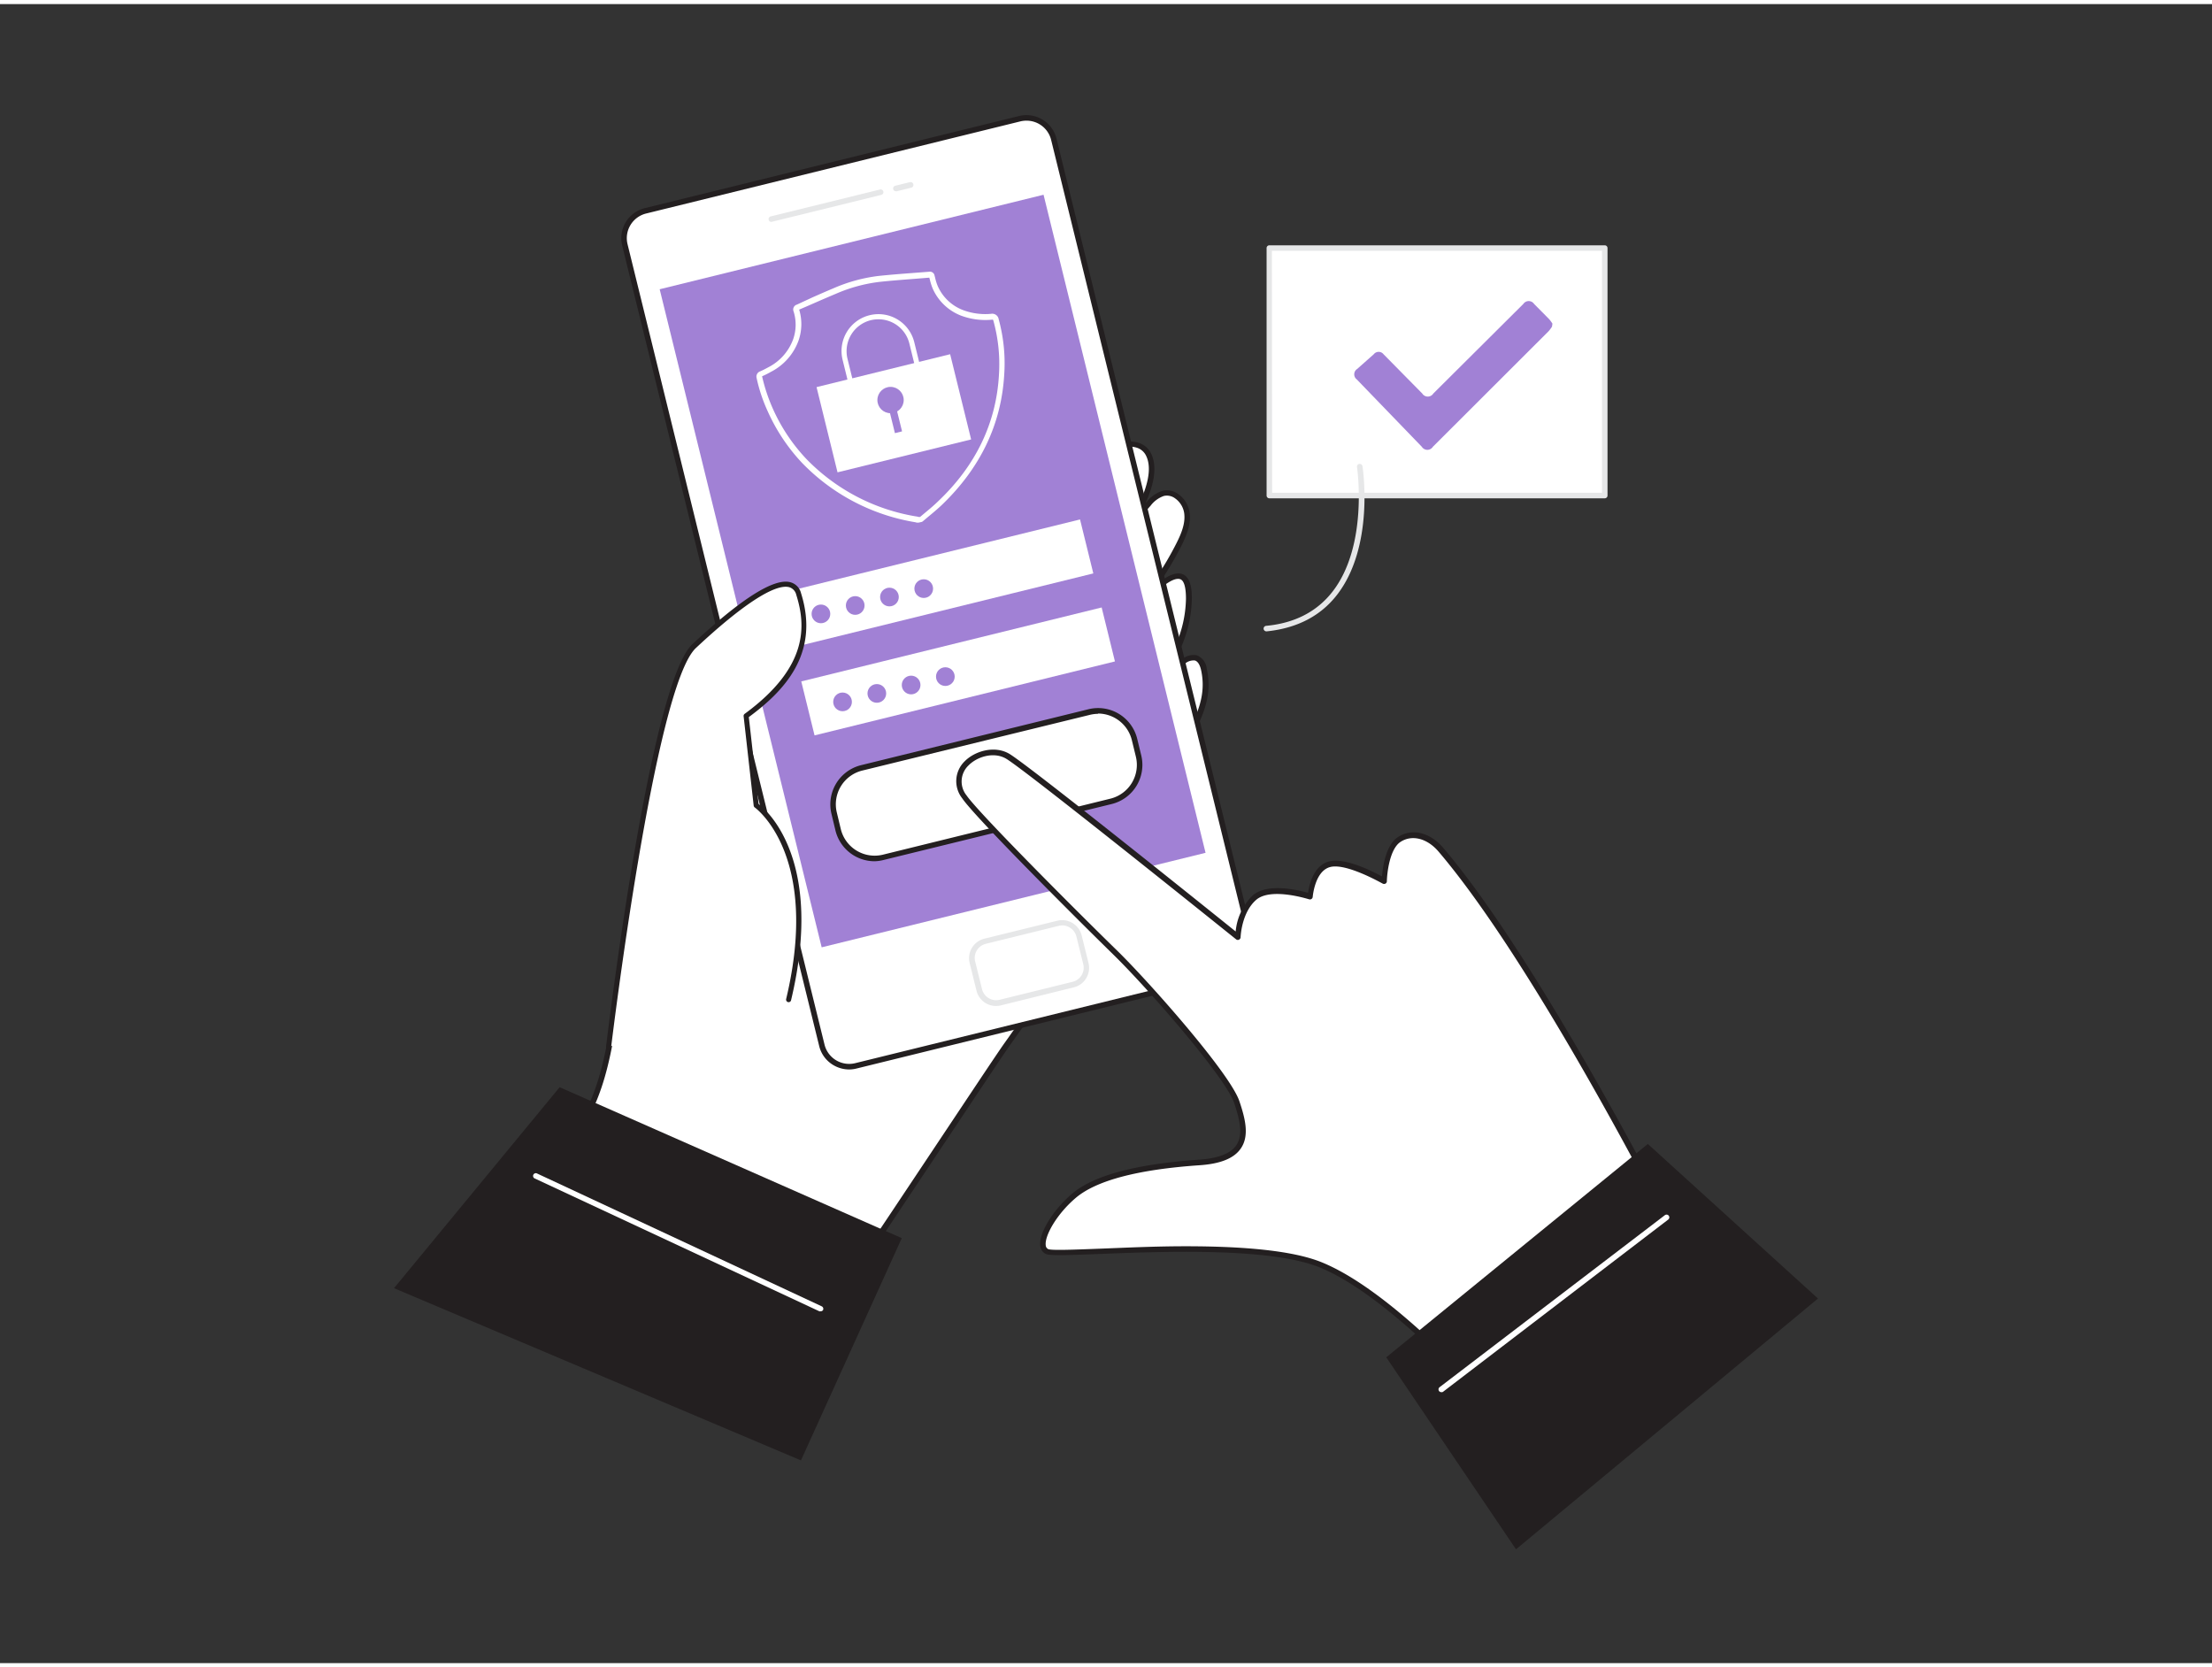 <svg xmlns="http://www.w3.org/2000/svg" viewBox="0 0 400 300" width="406" height="306" class="illustration styles_illustrationTablet__1DWOa"><rect x="0" y="0" width="400" height="300" fill="#333333" stroke="none"/><g id="_013" data-name="013"><path d="M156.57,226.27a218,218,0,0,0-56.43-18.6c10.09-6.69,10.66-23.82,12.35-35.81,5.44-38.48,43.61-63.06,73.29-83.31a87.85,87.85,0,0,1,7.76-4.88c3.15-1.69,11.92-6.92,14.22-2.09,2.21,4.65-3.27,13.11-6,16.52a67.16,67.16,0,0,1,6-7.67,5.45,5.45,0,0,1,2.67-1.92c2-.46,3.91,1.44,4.21,3.46s-.54,4-1.46,5.85a57.83,57.83,0,0,1-8.22,12.11c2.18-2.47,10.24-11.72,10.07-2.35a22.43,22.43,0,0,1-6.85,15.61,41.42,41.42,0,0,1,6-4.38,2.74,2.74,0,0,1,2.14-.55,2.58,2.58,0,0,1,1.44,2.07c1.34,6-2,10.3-4.28,15.43-1.78,4-2.82,7.76-5.09,11.61-8.2,13.94-16.9,27.64-26.28,40.81C179.69,191.53,156.69,226.33,156.57,226.27Z" fill="#fff"></path><path d="M156.54,226.78a.38.38,0,0,1-.19-.06h0a217.38,217.38,0,0,0-56.3-18.56.5.5,0,0,1-.19-.9c8.49-5.63,10.14-19.24,11.47-30.18.22-1.84.43-3.61.67-5.29,5.26-37.22,41.17-61.65,70-81.29l3.47-2.36a87.55,87.55,0,0,1,7.8-4.91l.7-.38c3-1.62,8.49-4.63,11.91-3.52a3.71,3.71,0,0,1,2.3,2c1.19,2.51.35,5.87-1.05,8.95.06-.08.13-.15.2-.23A5.93,5.93,0,0,1,210.29,88a3.51,3.51,0,0,1,2.75.58,5,5,0,0,1,2.07,3.3c.32,2.14-.54,4.21-1.51,6.14a59.73,59.73,0,0,1-3.75,6.37c1.5-1.12,2.9-1.72,4-1.3s1.72,1.92,1.67,4.48a22.79,22.79,0,0,1-3.89,12.26c.75-.52,1.5-1,2.27-1.47a3.18,3.18,0,0,1,2.55-.6,2.93,2.93,0,0,1,1.77,2.44c1.1,4.93-.79,8.67-2.79,12.63-.51,1-1,2.05-1.52,3.12-.62,1.39-1.16,2.78-1.68,4.13a49.85,49.85,0,0,1-3.43,7.52c-8.9,15.14-17.5,28.5-26.3,40.85-1.17,1.65-7.37,11-13.37,20L160.77,221C157.42,226,156.89,226.78,156.54,226.78ZM101.38,207.4a218,218,0,0,1,55,18.24c1.16-1.67,6.59-9.83,11.86-17.74,6-9,12.2-18.35,13.39-20,8.78-12.33,17.36-25.67,26.25-40.77a49.23,49.23,0,0,0,3.36-7.39c.52-1.35,1.07-2.76,1.7-4.17.48-1.09,1-2.14,1.53-3.16,1.93-3.8,3.74-7.38,2.72-12-.15-.67-.47-1.51-1.1-1.71a2.35,2.35,0,0,0-1.73.51,41.71,41.71,0,0,0-5.92,4.32.5.5,0,0,1-.67-.74,21.74,21.74,0,0,0,6.69-15.25c0-2-.32-3.25-1-3.53-1.31-.5-4,1.54-8.07,6.11l-.09.11a.5.5,0,0,1-.71,0,.48.48,0,0,1,0-.7l0,0a57,57,0,0,0,8.13-12c.9-1.78,1.69-3.68,1.41-5.54a4,4,0,0,0-1.65-2.62,2.48,2.48,0,0,0-2-.43,5.11,5.11,0,0,0-2.41,1.76c-1.26,1.41-2.48,2.87-3.62,4.38-1.21,1.85-2.22,3.12-2.34,3.27a.51.51,0,0,1-.69.09.49.49,0,0,1-.12-.68c.78-1.17,1.6-2.31,2.45-3.42,2.58-4,5.06-9.38,3.53-12.6a2.76,2.76,0,0,0-1.71-1.52c-3-1-8.49,2-11.12,3.45l-.7.38A85,85,0,0,0,186.06,89l-3.47,2.36c-28.69,19.52-64.4,43.82-69.6,80.6-.24,1.67-.45,3.44-.67,5.27C111,187.92,109.42,201.17,101.38,207.4Z" fill="#231f20"></path><rect x="129.65" y="26.75" width="79.88" height="159.23" rx="5.09" transform="translate(-20.5 43.61) rotate(-13.83)" fill="#fff"></rect><path d="M153.55,192.65a5.63,5.63,0,0,1-2.89-.81,5.51,5.51,0,0,1-2.53-3.45L112.51,43.66a5.59,5.59,0,0,1,4.09-6.76l67.68-16.66a5.6,5.6,0,0,1,6.77,4.09l35.62,144.73a5.61,5.61,0,0,1-4.1,6.77l-67.68,16.65A5.53,5.53,0,0,1,153.55,192.65ZM185.63,21.08a4.67,4.67,0,0,0-1.11.13L116.84,37.87a4.59,4.59,0,0,0-3.36,5.55L149.1,188.15a4.59,4.59,0,0,0,5.55,3.36l67.68-16.65h0a4.61,4.61,0,0,0,3.37-5.56L190.08,24.57a4.58,4.58,0,0,0-4.45-3.49Z" fill="#231f20"></path><rect x="132.9" y="41.26" width="71.49" height="122.55" transform="translate(-19.62 43.27) rotate(-13.83)" fill="#a181d5"></rect><rect x="176.15" y="167.66" width="19.86" height="11.46" rx="3.13" transform="translate(-36.04 49.49) rotate(-13.83)" fill="#fff"></rect><path d="M180.1,181.17a3.63,3.63,0,0,1-3.52-2.77l-1.25-5.05A3.64,3.64,0,0,1,178,169l13.21-3.25a3.64,3.64,0,0,1,4.39,2.66l1.24,5a3.63,3.63,0,0,1-2.66,4.39h0L181,181.06A3.7,3.7,0,0,1,180.1,181.17Zm12-14.57a2.8,2.8,0,0,0-.64.08l-13.2,3.25a2.61,2.61,0,0,0-1.62,1.19,2.64,2.64,0,0,0-.3,2l1.24,5a2.63,2.63,0,0,0,3.18,1.93l13.2-3.25a2.63,2.63,0,0,0,1.93-3.18l-1.24-5a2.61,2.61,0,0,0-1.19-1.62A2.58,2.58,0,0,0,192.07,166.6Zm2,10.73h0Z" fill="#e6e7e8"></path><path d="M139.46,39.39A.51.51,0,0,1,139,39a.5.5,0,0,1,.37-.61l19.76-4.86a.5.5,0,0,1,.61.36.51.51,0,0,1-.37.61l-19.76,4.86Z" fill="#e6e7e8"></path><path d="M162,33.84a.49.49,0,0,1-.48-.38.51.51,0,0,1,.36-.61l2.66-.65a.5.5,0,0,1,.24,1l-2.66.66Z" fill="#e6e7e8"></path><rect x="150.39" y="132.81" width="55.94" height="16.62" rx="6.79" transform="translate(-28.56 46.71) rotate(-13.83)" fill="#fff"></rect><path d="M158.14,155a7.29,7.29,0,0,1-7.06-5.55l-.72-3a7.3,7.3,0,0,1,5.33-8.82l41.14-10.12a7.28,7.28,0,0,1,8.81,5.33l.73,3a7.29,7.29,0,0,1-5.33,8.81h0L159.9,154.74A7.5,7.5,0,0,1,158.14,155Zm40.44-26.66a6.51,6.51,0,0,0-1.51.19L155.93,138.6a6.28,6.28,0,0,0-4.6,7.61l.72,3a6.3,6.3,0,0,0,7.61,4.6l41.14-10.13a6.29,6.29,0,0,0,4.6-7.6l-.73-3a6.32,6.32,0,0,0-6.09-4.79Zm2.34,15.84h0Z" fill="#231f20"></path><rect x="141.37" y="99.75" width="55.94" height="10.05" transform="translate(-20.13 43.5) rotate(-13.83)" fill="#fff"></rect><circle cx="148.45" cy="110.27" r="1.69" fill="#a181d5"></circle><circle cx="154.65" cy="108.75" r="1.69" fill="#a181d5"></circle><circle cx="160.84" cy="107.22" r="1.69" fill="#a181d5"></circle><circle cx="167.04" cy="105.7" r="1.69" fill="#a181d5"></circle><rect x="145.28" y="115.66" width="55.94" height="10.05" transform="translate(-23.82 44.9) rotate(-13.83)" fill="#fff"></rect><circle cx="152.36" cy="126.18" r="1.69" fill="#a181d5"></circle><circle cx="158.56" cy="124.65" r="1.69" fill="#a181d5"></circle><circle cx="164.76" cy="123.13" r="1.69" fill="#a181d5"></circle><circle cx="170.95" cy="121.61" r="1.69" fill="#a181d5"></circle><rect x="149.19" y="66.07" width="24.88" height="15.87" transform="translate(-13 40.77) rotate(-13.83)" fill="#fff"></rect><path d="M154,69.48a.48.48,0,0,1-.24-.07.49.49,0,0,1-.21-.28l-1.18-4.8a6.66,6.66,0,0,1,4.89-8.07h0a6.67,6.67,0,0,1,8.07,4.88l1.18,4.8a.46.46,0,0,1-.33.55l-12.07,3ZM158.86,57a5.91,5.91,0,0,0-1.38.16h0a5.77,5.77,0,0,0-4.22,7l1.07,4.36,11.19-2.76-1.07-4.35A5.75,5.75,0,0,0,158.86,57Zm-1.49-.28h0Z" fill="#fff"></path><circle cx="161.04" cy="71.6" r="2.38" fill="#a181d5"></circle><rect x="161.14" y="71.97" width="1.33" height="5.55" transform="translate(-13.17 40.83) rotate(-13.83)" fill="#a181d5"></rect><path d="M166.11,93.77l-.12,0-.18,0-.33-.08A36.81,36.81,0,0,1,145.07,83a33.65,33.65,0,0,1-6.25-9.38,29,29,0,0,1-2-6,1,1,0,0,1,.65-1.21c.41-.18.85-.4,1.38-.69a9.27,9.27,0,0,0,4.57-5.09,7.93,7.93,0,0,0,.08-5.07.92.92,0,0,1,.61-1.22L147,53c1.23-.54,2.47-1.09,3.72-1.61a29,29,0,0,1,8.14-2.23c2-.21,4-.37,6-.52L168,48.4a.85.85,0,0,1,1,.7l.11.42a8.66,8.66,0,0,0,.45,1.44,8.16,8.16,0,0,0,4.58,4.37,11.47,11.47,0,0,0,5.07.68,1.18,1.18,0,0,1,1.39,1,30.19,30.19,0,0,1,1,9.92c-.52,9.08-4.34,17-11.35,23.7-.75.7-1.54,1.37-2.31,2l-1.07.9a.56.56,0,0,1-.2.11l-.48.11Zm.48-.62h0ZM144.5,55.2a9,9,0,0,1-.11,5.68,10.28,10.28,0,0,1-5,5.63,15.52,15.52,0,0,1-1.46.74.52.52,0,0,0-.12.06,31.49,31.49,0,0,0,1.95,5.86,32.4,32.4,0,0,0,6.07,9.1,35.77,35.77,0,0,0,19.86,10.38c.14,0,.27.06.4.09h.05l.24,0,1-.84c.76-.63,1.55-1.29,2.27-2,6.82-6.46,10.54-14.21,11-23a29.32,29.32,0,0,0-1-9.59.59.59,0,0,0-.09-.23h0a.68.68,0,0,0-.28,0,12.57,12.57,0,0,1-5.51-.75,9.25,9.25,0,0,1-5.11-4.89,10.6,10.6,0,0,1-.51-1.6l-.1-.37-3.14.25c-1.94.15-4,.31-5.92.52a28.21,28.21,0,0,0-7.87,2.16c-1.24.52-2.47,1.05-3.7,1.59q-1.45.64-2.91,1.26Z" fill="#fff"></path><path d="M110.07,188.54s7.81-65.33,15.46-72.48c9.1-8.49,17.39-14.25,18.91-9.4s2.93,12.94-9.51,22l1.82,16.17S149,153.32,142.62,180" fill="#fff"></path><path d="M110.07,189H110a.46.46,0,0,1-.4-.51c.32-2.67,7.92-65.57,15.61-72.75,8.8-8.21,14.77-12,17.73-11.19a2.71,2.71,0,0,1,1.92,2c3.45,11-3.18,17.75-9.45,22.38l1.77,15.71c1.54,1.18,11.9,10.22,5.87,35.49a.45.45,0,0,1-.55.34.47.47,0,0,1-.34-.55c6.23-26.08-5.56-34.57-5.68-34.65a.49.49,0,0,1-.19-.33l-1.82-16.17a.46.46,0,0,1,.18-.42c11.59-8.48,11.08-16,9.34-21.53a1.86,1.86,0,0,0-1.28-1.38c-2.57-.68-8.56,3.22-16.87,11-7.45,6.95-15.25,71.54-15.33,72.19A.45.45,0,0,1,110.07,189Z" fill="#231f20"></path><polygon points="71.25 232.2 101.2 195.86 163.07 223.15 144.84 263.34 71.25 232.2" fill="#231f20"></polygon><line x1="100.14" y1="207.67" x2="146.69" y2="231.64" fill="#231f20"></line><path d="M301.36,219.36s-23.28-45.81-40.82-66.45c-2.4-2.82-5.45-3.29-7.61-1.83-2.54,1.72-2.64,7.49-2.64,7.49s-6.66-3.86-9.85-3.06-3.56,5.85-3.56,5.85-7.11-2.35-10,.18-3,7.14-3,7.14S186.39,138.55,182.26,136s-11.54,2-7.88,7.32c2.27,3.32,21.19,22.16,27.31,28.15s20.36,22.24,22,27,2.95,10.23-6.77,10.9-18.37,2.4-22.63,6-7.06,9.05-4.93,10.12,36.49-2.86,49.54,2.46,30,24.78,30,24.78Z" fill="#fff"></path><path d="M268.89,253.27h0a.52.52,0,0,1-.37-.17c-.17-.2-17.06-19.43-29.84-24.64-8.94-3.65-28.25-2.9-39.79-2.45-6.25.24-9,.33-9.78,0a1.82,1.82,0,0,1-1-1.49c-.27-2.28,2.34-6.52,5.81-9.45,3.89-3.28,11.6-5.33,22.93-6.11,3.45-.24,5.72-1.12,6.73-2.63,1.31-2,.52-4.83-.4-7.61-1.54-4.6-15.46-20.59-21.84-26.83S176.26,147,174,143.62a5,5,0,0,1,.38-6.63c1.86-1.94,5.5-3,8.17-1.4,3.84,2.35,35.48,27.75,40.9,32.11a10.42,10.42,0,0,1,3.09-6.53c2.63-2.28,8.14-1,10-.46.21-1.45,1-5,3.86-5.69s7.68,1.74,9.51,2.72c.14-1.71.68-5.62,2.82-7.07,2.52-1.71,5.84-.94,8.27,1.92,17.38,20.44,40.65,66.08,40.89,66.54a.52.52,0,0,1-.09.58l-32.47,33.41A.55.55,0,0,1,268.89,253.27Zm-54.53-28.65c9.31,0,19,.59,24.68,2.91,12.12,4.94,27.28,21.6,29.87,24.5l31.84-32.76c-2.11-4.11-24.05-46.58-40.6-66-2.07-2.44-4.86-3.14-6.94-1.74-1.9,1.3-2.39,5.55-2.42,7.09a.49.49,0,0,1-.25.42.5.5,0,0,1-.5,0c-.07,0-6.52-3.75-9.48-3-2.8.7-3.17,5.36-3.18,5.4a.5.5,0,0,1-.65.44c-.07,0-6.88-2.22-9.56.09s-2.83,6.72-2.83,6.77a.51.51,0,0,1-.29.44.49.49,0,0,1-.52-.06c-.38-.3-37.48-30.14-41.53-32.63-2.24-1.37-5.34-.42-6.92,1.24a4,4,0,0,0-.29,5.37c2.22,3.25,21,22,27.25,28.08,5.73,5.61,20.38,22.13,22.09,27.23,1,3,1.85,6.15.28,8.48-1.21,1.81-3.66,2.82-7.5,3.08-11.11.76-18.62,2.74-22.34,5.87-3.47,2.93-5.67,6.87-5.47,8.57a.82.82,0,0,0,.44.72c.57.27,4.81.1,9.3-.07S208.72,224.62,214.36,224.62Z" fill="#231f20"></path><polygon points="297.98 206.12 250.68 244.7 274.14 279.42 328.75 234.07 297.98 206.12" fill="#231f20"></polygon><rect x="229.54" y="44.12" width="60.65" height="44.75" fill="#fff"></rect><path d="M290.19,89.37H229.54a.5.5,0,0,1-.5-.5V44.12a.5.5,0,0,1,.5-.5h60.65a.5.5,0,0,1,.5.5V88.87A.5.5,0,0,1,290.19,89.37Zm-60.15-1h59.65V44.62H230Z" fill="#e6e7e8"></path><path d="M280.65,58.33a6.89,6.89,0,0,1-.59.8L259.11,80.05a1.18,1.18,0,0,1-2,0L245.35,67.87a1.15,1.15,0,0,1,.07-1.89l3-2.66a1.12,1.12,0,0,1,1.77,0l7,7.1a1.18,1.18,0,0,0,2,0l16.28-16.2a1.17,1.17,0,0,1,1.94,0c.92.93,1.84,1.85,2.75,2.78a7.43,7.43,0,0,1,.57.78Z" fill="#a181d5"></path><path d="M229,113.43a.52.52,0,0,1-.5-.46.51.51,0,0,1,.45-.54c5.15-.48,9.19-2.56,12-6.17,6.53-8.38,4.46-22.4,4.44-22.54a.5.5,0,0,1,.42-.57.51.51,0,0,1,.57.42c.09.59,2.16,14.58-4.64,23.3-3,3.84-7.27,6-12.7,6.56Z" fill="#e6e7e8"></path><path d="M148.38,236.38a.54.54,0,0,1-.21,0l-51.43-24a.5.5,0,1,1,.42-.9l51.43,24a.5.5,0,0,1,.24.67A.49.49,0,0,1,148.38,236.38Z" fill="#fff"></path><path d="M260.63,251a.51.51,0,0,1-.4-.2.5.5,0,0,1,.1-.7L301.06,219a.5.5,0,0,1,.7.09.5.5,0,0,1-.09.7l-40.74,31.16A.48.48,0,0,1,260.63,251Z" fill="#fff"></path></g></svg>